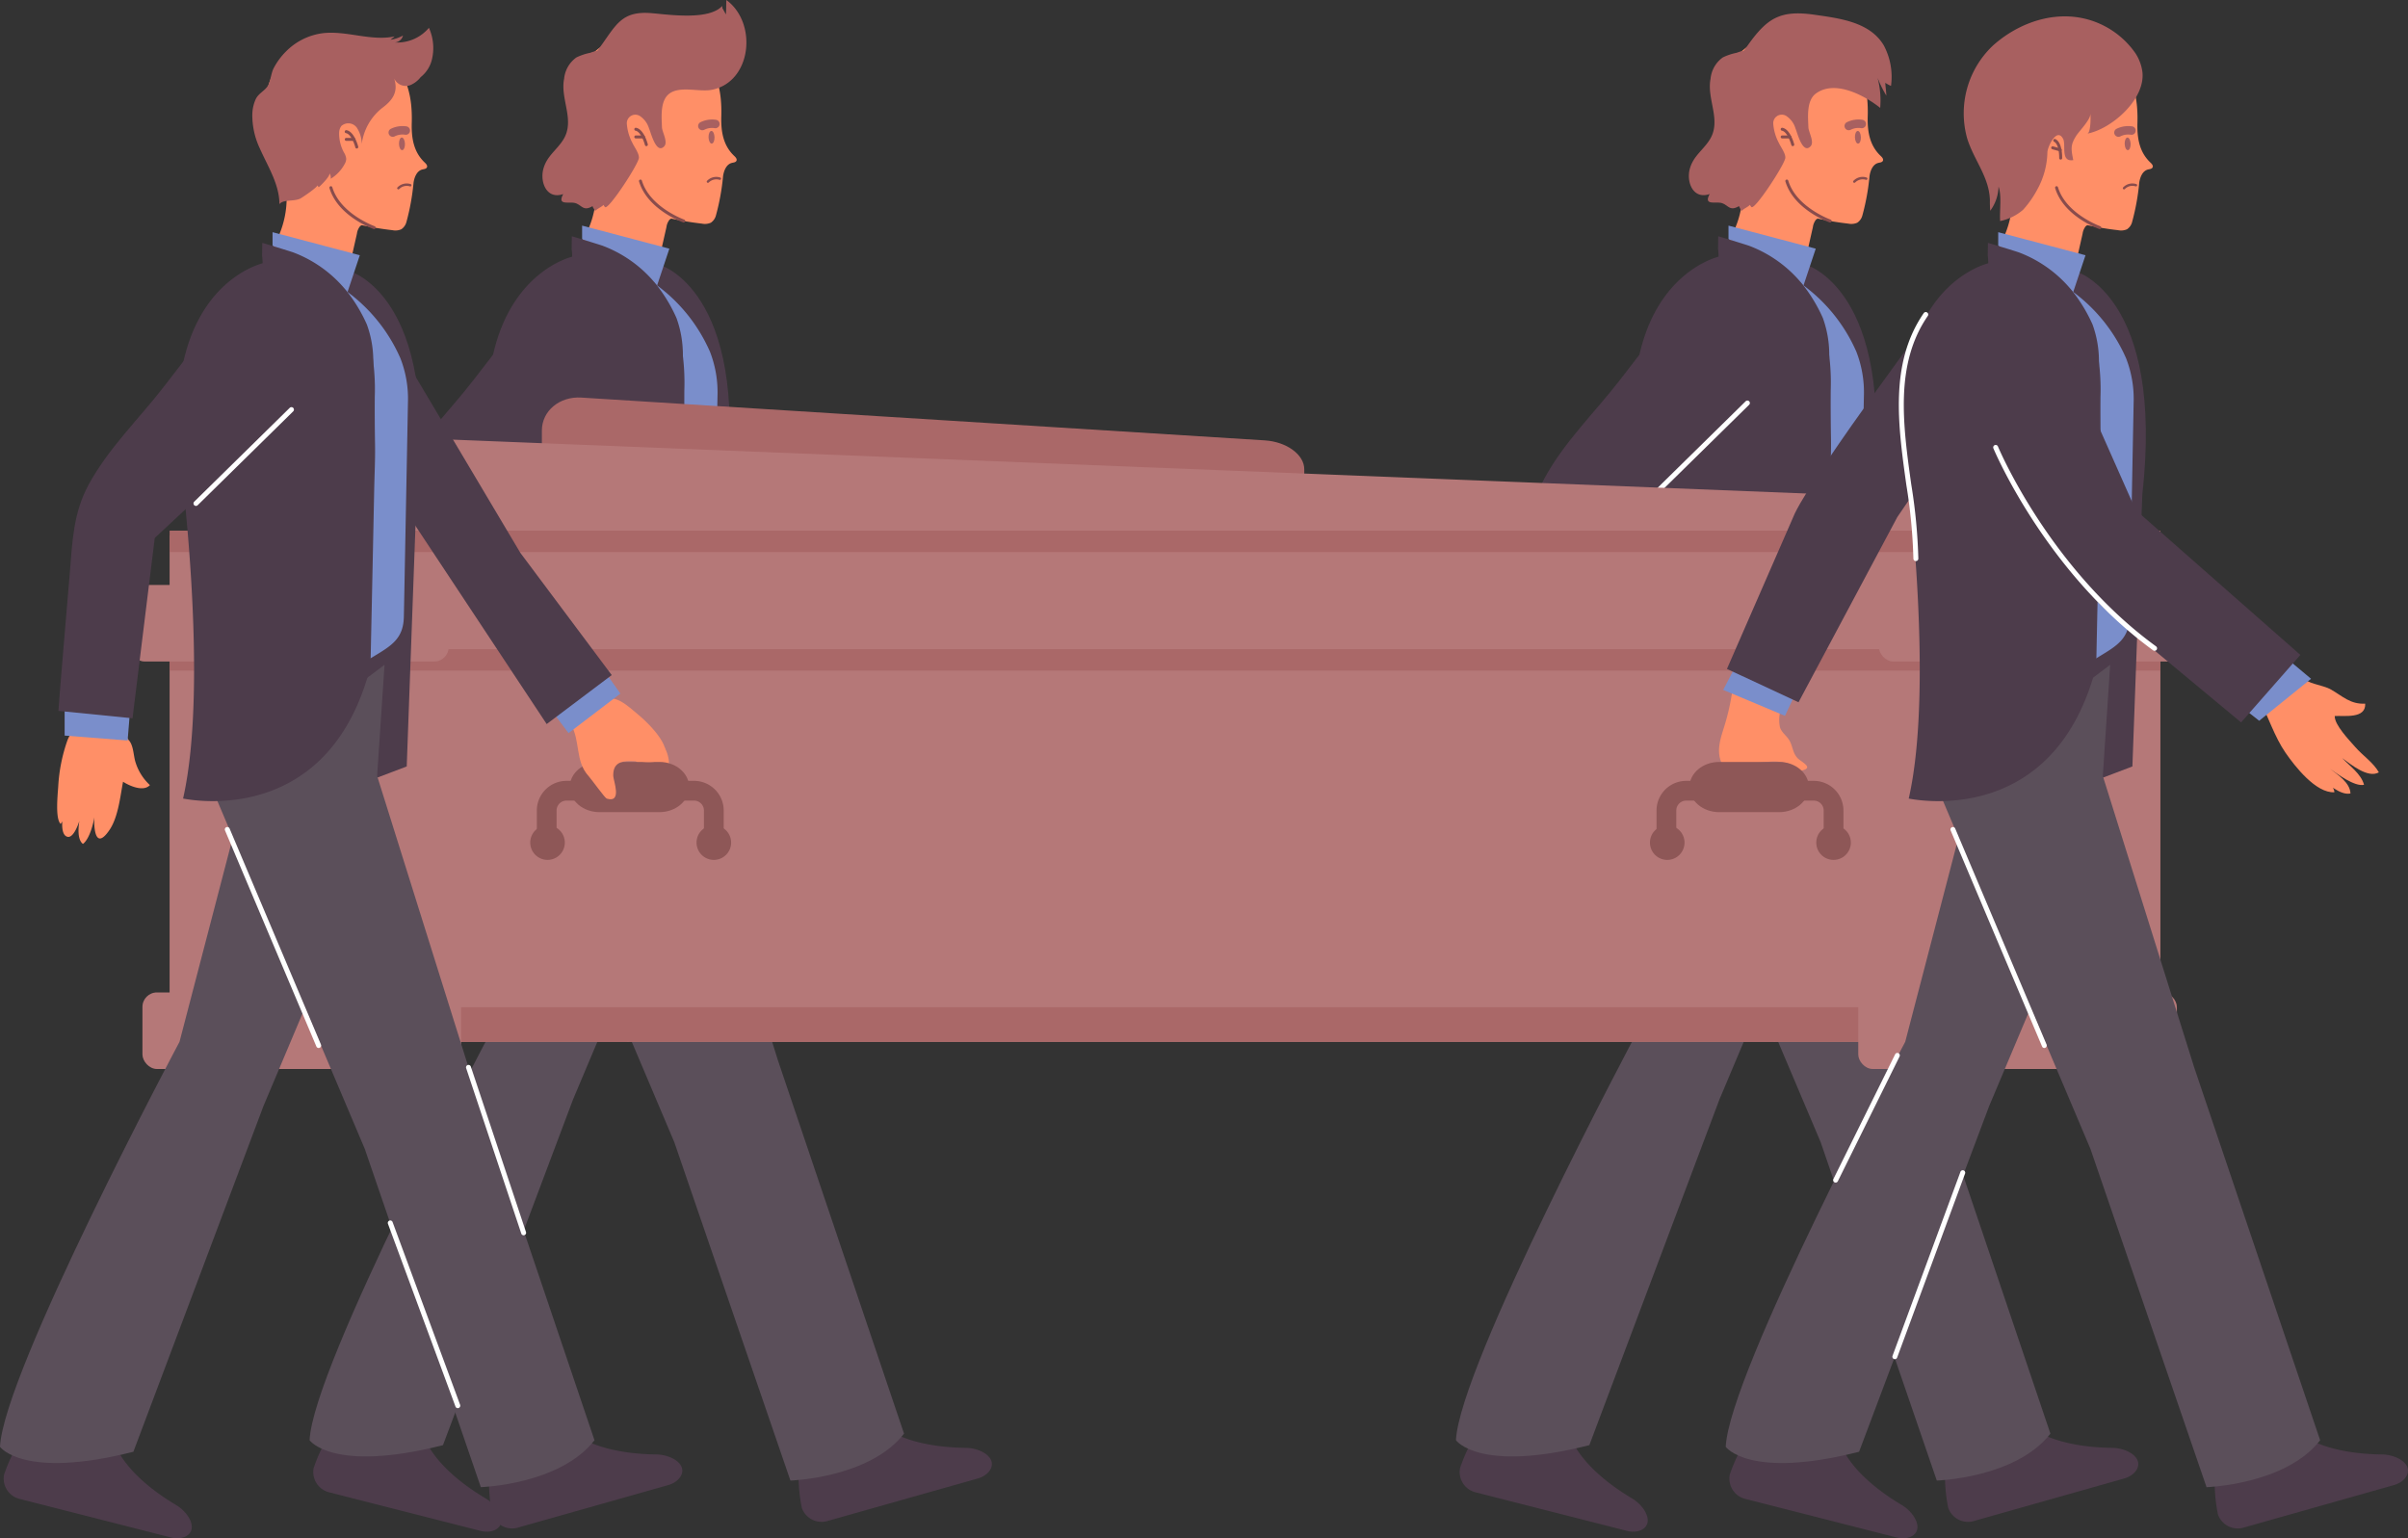 <svg xmlns="http://www.w3.org/2000/svg" width="326.249" height="208.445" viewBox="0 0 326.249 208.445">
  <rect x="0" y="0" width="326.249" height="208.445" fill="#333333" stroke="none"/>
  <g id="Grupo_70219" data-name="Grupo 70219" transform="translate(-356.669 -735.239)">
    <g id="Grupo_70194" data-name="Grupo 70194" transform="translate(398.612 735.239)">
      <g id="Grupo_70192" data-name="Grupo 70192" transform="translate(0 4.365)">
        <path id="Trazado_102527" data-name="Trazado 102527" d="M401.16,752.792s12.049,3.347,9.035,30.284l-1.337,36.812L404,821.729l-4.351-63.418Z" transform="translate(-353.752 -721.286)" fill="#4d3c4b"/>
        <path id="Trazado_102528" data-name="Trazado 102528" d="M390.354,784.33c1.03.574.905,2.3,1.273,3.337a7.029,7.029,0,0,0,1.921,3.012c-.879.934-2.712.139-3.64-.456-.372,1.962-.656,4.778-1.817,6.5-2.1,3.12-2.215-.681-2.029-2.5.047,1.171-.67,3.779-1.592,4.422-1.03-.791-.478-3.5-.151-4.58-.033.764-.9,3.809-1.913,3.617-1.245-.239-.621-3.517-.307-4.253a3.58,3.58,0,0,1-.644,2.51c-.76-.719-.394-4.007-.327-5.136a22.349,22.349,0,0,1,1.238-6.174c.813-2.16,2.062-1.287,4.014-1.1,1.412.137,3.282-.141,4.288.95Z" transform="translate(-373.239 -689.549)" fill="#ff8f67"/>
        <g id="haed" transform="translate(35.95)">
          <g id="Grupo_70191" data-name="Grupo 70191">
            <g id="Grupo_70188" data-name="Grupo 70188">
              <path id="Trazado_102529" data-name="Trazado 102529" d="M395.3,750.908c-.787-3.147-.879-7,1.128-9.738,3.157-4.316,11.281-5.18,15.074-1.4,2.514,2.5,3.213,5.473,3.114,8.978-.059,1.991.217,3.944,1.753,5.391.188.178.411.419.3.656-.1.219-.392.231-.623.29-.738.186-1.077,1.03-1.189,1.78a30.636,30.636,0,0,1-.971,5.354,1.7,1.7,0,0,1-.687.969,2.026,2.026,0,0,1-1.216.125q-2.084-.239-4.138-.681a.857.857,0,0,0-.241.147,2.03,2.03,0,0,0-.419,1.005q-.95,4.181-1.888,8.369a49.086,49.086,0,0,0-9.83-6.029,12.9,12.9,0,0,0,1.96-9.674A24.171,24.171,0,0,1,395.3,750.908Z" transform="translate(-394.784 -737.375)" fill="#ff8f67"/>
              <path id="Trazado_102530" data-name="Trazado 102530" d="M405.088,752.959a.261.261,0,0,1-.067-.01c-.2-.071-4.839-1.747-5.982-5.544a.2.2,0,0,1,.386-.116c1.083,3.6,5.683,5.264,5.728,5.281a.2.2,0,0,1-.065.39Z" transform="translate(-390.352 -727.179)" fill="#894c4c"/>
            </g>
            <g id="Grupo_70190" data-name="Grupo 70190" transform="translate(16.692 11.823)">
              <g id="Grupo_70189" data-name="Grupo 70189">
                <path id="Trazado_102531" data-name="Trazado 102531" d="M405.435,744.329a.561.561,0,0,1-.247.008,2.317,2.317,0,0,0-1.384.213.574.574,0,0,1-.554-1.006,3.561,3.561,0,0,1,2.144-.335.574.574,0,0,1,.462.666A.581.581,0,0,1,405.435,744.329Z" transform="translate(-402.952 -743.161)" fill="#a86060"/>
                <path id="Trazado_102532" data-name="Trazado 102532" d="M404.454,744.767c.014.472-.155.863-.378.871s-.417-.372-.431-.846.155-.862.38-.87S404.439,744.3,404.454,744.767Z" transform="translate(-402.231 -742.367)" fill="#a86060"/>
              </g>
            </g>
          </g>
          <path id="Trazado_102533" data-name="Trazado 102533" d="M403.682,747.765a.155.155,0,0,1-.1-.037.161.161,0,0,1-.018-.227,1.726,1.726,0,0,1,1.778-.456.162.162,0,0,1,.117.2.158.158,0,0,1-.2.115,1.47,1.47,0,0,0-1.451.352A.16.16,0,0,1,403.682,747.765Z" transform="translate(-385.666 -727.358)" fill="#894c4c"/>
        </g>
        <path id="Trazado_102534" data-name="Trazado 102534" d="M381.478,781.043V786.4l8.534.668.5-6.191Z" transform="translate(-372.721 -691.978)" fill="#7a8ecb"/>
        <path id="Trazado_102535" data-name="Trazado 102535" d="M413.588,842.547l20.281-5.737c1.424-.4,2.24-1.514,1.825-2.485s-1.95-1.657-3.427-1.674c-2.975-.033-7.786-.48-11.048-2.761l-11.544,4.852a21.9,21.9,0,0,0,.38,6.047A2.834,2.834,0,0,0,413.588,842.547Z" transform="translate(-343.36 -640.824)" fill="#4d3c4b"/>
        <path id="Trazado_102536" data-name="Trazado 102536" d="M379.684,838.649l20.422,5.205c1.435.366,2.7-.188,2.826-1.236s-.856-2.41-2.127-3.166c-2.557-1.521-6.495-4.318-8.172-7.927l-12.423-1.592a21.955,21.955,0,0,0-2.7,5.422A2.836,2.836,0,0,0,379.684,838.649Z" transform="translate(-376.96 -640.78)" fill="#4d3c4b"/>
        <path id="Trazado_102537" data-name="Trazado 102537" d="M409.543,788.818,401.51,819.6s-23.869,44.843-24.317,54.881c0,0,3.123,4.463,18.072.67l17.624-46.85,13.831-32.8Z" transform="translate(-377.193 -683.688)" fill="#5b4f5a"/>
        <path id="Trazado_102538" data-name="Trazado 102538" d="M391.386,796.284,411.8,844.473l15.728,45.844s10.709-.335,15.395-6.358l-17.068-50.532-12.38-39.487,1-15.057Z" transform="translate(-362.381 -694.057)" fill="#5b4f5a"/>
        <path id="Trazado_102539" data-name="Trazado 102539" d="M397.184,752.465c0-.094,6.254,2.982,6.646,3.27a22.354,22.354,0,0,1,5.238,5.272,22.706,22.706,0,0,1,2.2,3.9,15.217,15.217,0,0,1,1.028,6.008q-.074,3.81-.145,7.619-.147,7.706-.294,15.411c-.039,2-.076,3.987-.116,5.984-.055,2.977-1.645,3.922-4.122,5.415q-2.437,1.468-4.874,2.939-3.114,1.879-6.229,3.754S397.184,752.52,397.184,752.465Z" transform="translate(-357.027 -721.629)" fill="#7a8ecb"/>
        <path id="Trazado_102540" data-name="Trazado 102540" d="M415.26,764.265a14.518,14.518,0,0,0-3.086-6.525c-2.722-3.38-7.071-6.151-11.577-5.436,0,0-13.61,2.9-11.379,25.878,0,0,4.106,30.785.486,46.68,2.33.452,19.978,3.129,25.392-17.9q.086-4.083.17-8.166.169-7.946.333-15.893c.041-2.009.149-4.032.112-6.039q-.052-3.209-.033-6.433A30.653,30.653,0,0,0,415.26,764.265Z" transform="translate(-364.901 -721.914)" fill="#4d3c4b"/>
        <path id="Trazado_102541" data-name="Trazado 102541" d="M404.829,754.43q-4.7,6.091-9.4,12.186c-3.419,4.437-7.557,8.4-10.257,13.353-2.109,3.871-2.213,7.739-2.567,12.019-.106,1.281-1.588,18.656-1.537,18.662l10.038,1,3.012-24.429L414.2,768.486S417.544,755.769,404.829,754.43Z" transform="translate(-373.149 -719.576)" fill="#4d3c4b"/>
        <path id="Trazado_102542" data-name="Trazado 102542" d="M390.355,775.186a.341.341,0,0,1-.239-.1.337.337,0,0,1,0-.474l12.94-12.717a.335.335,0,0,1,.47.478L390.59,775.09A.336.336,0,0,1,390.355,775.186Z" transform="translate(-363.806 -711.887)" fill="#fff"/>
        <path id="Trazado_102543" data-name="Trazado 102543" d="M395.261,752.042s7.641,3.372,10.149,6.3l1.674-5.019L395.261,750.2Z" transform="translate(-358.337 -723.992)" fill="#7a8ecb"/>
        <path id="Trazado_102544" data-name="Trazado 102544" d="M409.561,761.967a21.141,21.141,0,0,0-2.35-4.03,17.072,17.072,0,0,0-7.592-5.73c-.243-.1-4.232-1.324-4.232-1.3-.006.58-.016,1.159-.025,1.739a6.714,6.714,0,0,1-.067,2.291c-.245.6-.946,1.036-1.279,1.631-.975,1.735,1.715,2.483,2.775,3q2.667,1.3,5.33,2.593c1.449.709,2.906,1.41,4.359,2.111.809.394,1.59.844,2.383,1.263a2.263,2.263,0,0,1,1.089,1.655c.09.368.1,1,.4,1.242A14.511,14.511,0,0,0,409.561,761.967Z" transform="translate(-359.856 -723.251)" fill="#4d3c4b"/>
        <path id="Trazado_102545" data-name="Trazado 102545" d="M404.811,819.587a.335.335,0,0,1-.309-.2L392.12,790.1a.335.335,0,0,1,.617-.259l12.382,29.283a.332.332,0,0,1-.178.435A.338.338,0,0,1,404.811,819.587Z" transform="translate(-361.642 -682.834)" fill="#fff"/>
      </g>
      <path id="Trazado_102546" data-name="Trazado 102546" d="M408.308,755.2c.243.182.519.184.822-.137.54-.576-.286-1.937-.309-2.577-.049-1.384-.276-3.625,1.022-4.574,1.451-1.059,4.012-.186,5.677-.495,5.452-1.005,6.3-9.047,2.029-12.174-.039.635-.01,1.31-.065,1.95-.055-.1-.529-.977-.466-.821,0,.266-.016-.241-.031-.327-1.794,1.954-7.063,1.2-9.513.983-4.016-.356-4.8,1.461-6.9,4.4-.766,1.077-.284.5-1.461.965a7.732,7.732,0,0,0-1.88.627,4.015,4.015,0,0,0-1.668,2.886c-.552,2.79,1.512,5.636-.1,8.238-.873,1.418-2.238,2.223-2.712,3.977-.486,1.788.441,4.2,2.691,3.413-.885,1.651.842.961,1.668,1.236.883.292,1.055,1.146,2.305.4.059.258.29.486.349.668.245-.3.879-.548,1.138-.84a.892.892,0,0,0,.206.3c.452.437,4.549-5.828,4.588-6.677.027-.617-.629-1.465-.875-2.007a6.545,6.545,0,0,1-.758-2.573,1.154,1.154,0,0,1,1.8-1.059,3.057,3.057,0,0,1,1.194,1.639C407.241,752.99,407.668,754.719,408.308,755.2Z" transform="translate(-361.078 -735.239)" fill="#a86060"/>
      <g id="Grupo_70193" data-name="Grupo 70193" transform="translate(43.996 17.311)">
        <path id="Trazado_102547" data-name="Trazado 102547" d="M400.354,746.2a.2.2,0,0,1-.194-.151c-.131-.5-.611-1.819-1.273-1.94a.2.2,0,1,1,.072-.394c1.032.186,1.537,2.023,1.59,2.234a.2.2,0,0,1-.143.243A.148.148,0,0,1,400.354,746.2Z" transform="translate(-398.721 -743.71)" fill="#894c4c"/>
        <path id="Trazado_102548" data-name="Trazado 102548" d="M399.958,744.622h-1.036a.2.2,0,0,1,0-.4h1.036a.2.2,0,0,1,0,.4Z" transform="translate(-398.721 -743.178)" fill="#894c4c"/>
      </g>
    </g>
    <g id="Grupo_70201" data-name="Grupo 70201" transform="translate(553.929 737.052)">
      <g id="Grupo_70199" data-name="Grupo 70199" transform="translate(0 2.552)">
        <path id="Trazado_102549" data-name="Trazado 102549" d="M477.163,752.792s12.047,3.347,9.035,30.284l-1.339,36.812-4.854,1.841-4.349-63.418Z" transform="translate(-429.751 -721.286)" fill="#4d3c4b"/>
        <path id="Trazado_102550" data-name="Trazado 102550" d="M466.356,784.33c1.03.574.907,2.3,1.275,3.337a6.992,6.992,0,0,0,1.921,3.012c-.881.934-2.714.139-3.642-.456-.374,1.962-.656,4.778-1.817,6.5-2.1,3.12-2.215-.681-2.029-2.5.047,1.171-.67,3.779-1.59,4.422-1.032-.791-.48-3.5-.149-4.58-.037.764-.907,3.809-1.917,3.617-1.245-.239-.625-3.517-.3-4.253a3.613,3.613,0,0,1-.646,2.51c-.76-.719-.394-4.007-.327-5.136a22.417,22.417,0,0,1,1.236-6.174c.819-2.16,2.064-1.287,4.014-1.1,1.414.137,3.284-.141,4.29.95Z" transform="translate(-449.239 -689.549)" fill="#ff8f67"/>
        <g id="haed-2" data-name="haed" transform="translate(35.952)">
          <g id="Grupo_70198" data-name="Grupo 70198">
            <g id="Grupo_70195" data-name="Grupo 70195">
              <path id="Trazado_102551" data-name="Trazado 102551" d="M471.307,750.908c-.787-3.147-.877-7,1.128-9.738,3.157-4.316,11.281-5.18,15.072-1.4,2.514,2.5,3.215,5.473,3.117,8.978-.059,1.991.219,3.944,1.755,5.391.186.178.411.419.3.656-.1.219-.392.231-.621.29-.742.186-1.079,1.03-1.19,1.78a30.84,30.84,0,0,1-.973,5.354,1.7,1.7,0,0,1-.687.969,2.028,2.028,0,0,1-1.216.125c-1.392-.159-2.767-.388-4.14-.681a.874.874,0,0,0-.239.147,2.049,2.049,0,0,0-.419,1.005q-.947,4.181-1.888,8.369a49.042,49.042,0,0,0-9.832-6.029,12.885,12.885,0,0,0,1.96-9.674A24.35,24.35,0,0,1,471.307,750.908Z" transform="translate(-470.786 -737.375)" fill="#ff8f67"/>
              <path id="Trazado_102552" data-name="Trazado 102552" d="M481.093,752.959a.26.26,0,0,1-.067-.01c-.2-.071-4.841-1.747-5.986-5.544a.2.2,0,0,1,.386-.116c1.083,3.6,5.687,5.264,5.732,5.281a.2.2,0,0,1-.066.39Z" transform="translate(-466.356 -727.179)" fill="#894c4c"/>
            </g>
            <g id="Grupo_70197" data-name="Grupo 70197" transform="translate(16.692 11.823)">
              <g id="Grupo_70196" data-name="Grupo 70196">
                <path id="Trazado_102553" data-name="Trazado 102553" d="M481.437,744.329a.561.561,0,0,1-.247.008,2.317,2.317,0,0,0-1.384.213.573.573,0,1,1-.552-1.006,3.547,3.547,0,0,1,2.144-.335.574.574,0,0,1,.039,1.12Z" transform="translate(-478.954 -743.161)" fill="#a86060"/>
                <path id="Trazado_102554" data-name="Trazado 102554" d="M480.455,744.767c.018.472-.151.863-.378.871s-.413-.372-.431-.846.157-.862.38-.87S480.443,744.3,480.455,744.767Z" transform="translate(-478.234 -742.367)" fill="#a86060"/>
              </g>
            </g>
          </g>
          <path id="Trazado_102555" data-name="Trazado 102555" d="M479.685,747.766a.155.155,0,0,1-.1-.037.164.164,0,0,1-.02-.227,1.715,1.715,0,0,1,1.78-.456.163.163,0,0,1,.117.2.155.155,0,0,1-.2.115,1.45,1.45,0,0,0-1.451.352A.163.163,0,0,1,479.685,747.766Z" transform="translate(-461.668 -727.359)" fill="#894c4c"/>
        </g>
        <path id="Trazado_102556" data-name="Trazado 102556" d="M457.48,781.043V786.4l8.534.668.5-6.191Z" transform="translate(-448.721 -691.978)" fill="#7a8ecb"/>
        <path id="Trazado_102557" data-name="Trazado 102557" d="M489.592,842.547l20.279-5.737c1.424-.4,2.242-1.514,1.825-2.485s-1.95-1.657-3.427-1.674c-2.976-.033-7.786-.48-11.046-2.761l-11.544,4.852a21.857,21.857,0,0,0,.378,6.047A2.837,2.837,0,0,0,489.592,842.547Z" transform="translate(-419.359 -640.824)" fill="#4d3c4b"/>
        <path id="Trazado_102558" data-name="Trazado 102558" d="M455.684,838.649l20.424,5.205c1.433.366,2.7-.188,2.824-1.236s-.852-2.41-2.125-3.166c-2.554-1.521-6.495-4.318-8.172-7.927l-12.423-1.592a21.953,21.953,0,0,0-2.7,5.422A2.838,2.838,0,0,0,455.684,838.649Z" transform="translate(-452.96 -640.78)" fill="#4d3c4b"/>
        <path id="Trazado_102559" data-name="Trazado 102559" d="M485.547,788.818,477.513,819.6s-23.869,44.843-24.319,54.881c0,0,3.127,4.463,18.072.67l17.628-46.85,13.827-32.8Z" transform="translate(-453.194 -683.688)" fill="#5b4f5a"/>
        <path id="Trazado_102560" data-name="Trazado 102560" d="M467.388,796.284,487.8,844.473l15.73,45.844s10.708-.335,15.393-6.358l-17.068-50.532-12.38-39.487,1-15.057Z" transform="translate(-438.381 -694.057)" fill="#5b4f5a"/>
        <path id="Trazado_102561" data-name="Trazado 102561" d="M473.188,752.465c0-.094,6.249,2.982,6.646,3.27a22.287,22.287,0,0,1,7.435,9.168,15.184,15.184,0,0,1,1.03,6.008q-.073,3.81-.147,7.619-.141,7.706-.292,15.411c-.041,2-.078,3.987-.112,5.984-.059,2.977-1.649,3.922-4.126,5.415q-2.434,1.468-4.874,2.939-3.115,1.879-6.229,3.754S473.188,752.52,473.188,752.465Z" transform="translate(-433.027 -721.629)" fill="#7a8ecb"/>
        <path id="Trazado_102562" data-name="Trazado 102562" d="M491.262,764.265a14.558,14.558,0,0,0-3.084-6.525c-2.722-3.38-7.073-6.151-11.577-5.436,0,0-13.613,2.9-11.381,25.878,0,0,4.106,30.785.486,46.68,2.33.452,19.978,3.129,25.392-17.9q.086-4.083.172-8.166.169-7.946.331-15.893c.041-2.009.149-4.032.112-6.039-.035-2.14-.051-4.288-.035-6.433A30.52,30.52,0,0,0,491.262,764.265Z" transform="translate(-440.901 -721.914)" fill="#4d3c4b"/>
        <path id="Trazado_102563" data-name="Trazado 102563" d="M480.831,754.43q-4.7,6.091-9.4,12.186c-3.421,4.437-7.557,8.4-10.257,13.353-2.109,3.871-2.215,7.739-2.565,12.019-.108,1.281-1.59,18.656-1.539,18.662l10.04,1,3.01-24.429L490.2,768.486S493.546,755.769,480.831,754.43Z" transform="translate(-449.149 -719.576)" fill="#4d3c4b"/>
        <path id="Trazado_102564" data-name="Trazado 102564" d="M466.357,775.186a.342.342,0,0,1-.239-.1.338.338,0,0,1,0-.474l12.94-12.717a.335.335,0,0,1,.47.478l-12.94,12.717A.336.336,0,0,1,466.357,775.186Z" transform="translate(-439.806 -711.887)" fill="#fff"/>
        <path id="Trazado_102565" data-name="Trazado 102565" d="M471.263,752.042s7.639,3.372,10.151,6.3l1.672-5.019L471.263,750.2Z" transform="translate(-434.337 -723.992)" fill="#7a8ecb"/>
        <path id="Trazado_102566" data-name="Trazado 102566" d="M485.563,761.967a21.249,21.249,0,0,0-2.35-4.03,17.072,17.072,0,0,0-7.592-5.73c-.243-.1-4.232-1.324-4.232-1.3-.008.58-.016,1.159-.022,1.739a6.766,6.766,0,0,1-.069,2.291c-.245.6-.948,1.036-1.279,1.631-.975,1.735,1.717,2.483,2.775,3q2.664,1.3,5.328,2.593c1.451.709,2.908,1.41,4.359,2.111.813.394,1.592.844,2.385,1.263a2.263,2.263,0,0,1,1.089,1.655c.088.368.1,1,.4,1.242A14.6,14.6,0,0,0,485.563,761.967Z" transform="translate(-435.856 -723.251)" fill="#4d3c4b"/>
        <path id="Trazado_102567" data-name="Trazado 102567" d="M480.812,819.587a.335.335,0,0,1-.309-.2L468.121,790.1a.335.335,0,0,1,.617-.259l12.382,29.283a.332.332,0,0,1-.178.435A.337.337,0,0,1,480.812,819.587Z" transform="translate(-437.643 -682.834)" fill="#fff"/>
      </g>
      <path id="Trazado_102568" data-name="Trazado 102568" d="M484.311,754.269c.243.182.519.184.819-.137.542-.576-.282-1.937-.3-2.577-.051-1.384-.278-3.625,1.022-4.574,2.614-1.911,6.656.315,8.706,1.95a12,12,0,0,0-.355-4.071,15.873,15.873,0,0,0,1.189,2.409c-.022-.586-.112-1.183-.147-1.735a5,5,0,0,0,.777.423,9.052,9.052,0,0,0-.981-5.5c-1.89-3.176-5.984-3.656-9.378-4.146-4.711-.682-6.452.5-9.078,4.187-.764,1.077-.284.5-1.461.965a7.831,7.831,0,0,0-1.882.627,4.012,4.012,0,0,0-1.666,2.886c-.552,2.79,1.512,5.636-.1,8.238-.873,1.418-2.238,2.224-2.714,3.977-.486,1.788.443,4.2,2.693,3.413-.885,1.651.842.96,1.666,1.236.885.292,1.057,1.146,2.305.4a6.348,6.348,0,0,0,.351.668c.245-.3.877-.548,1.138-.84a.915.915,0,0,0,.2.3c.456.437,4.551-5.828,4.59-6.677.027-.617-.627-1.465-.875-2.007a6.544,6.544,0,0,1-.758-2.573,1.154,1.154,0,0,1,1.8-1.059,3.081,3.081,0,0,1,1.2,1.639C483.242,752.064,483.673,753.793,484.311,754.269Z" transform="translate(-437.079 -736.126)" fill="#a86060"/>
      <g id="Grupo_70200" data-name="Grupo 70200" transform="translate(43.998 15.498)">
        <path id="Trazado_102569" data-name="Trazado 102569" d="M476.358,746.2a.2.2,0,0,1-.194-.151c-.131-.5-.615-1.819-1.275-1.94a.2.2,0,0,1-.161-.233.2.2,0,0,1,.233-.161c1.03.186,1.537,2.023,1.592,2.234a.2.2,0,0,1-.143.243A.148.148,0,0,1,476.358,746.2Z" transform="translate(-474.723 -743.71)" fill="#894c4c"/>
        <path id="Trazado_102570" data-name="Trazado 102570" d="M475.961,744.622h-1.036a.2.2,0,0,1,0-.4h1.036a.2.2,0,0,1,0,.4Z" transform="translate(-474.723 -743.178)" fill="#894c4c"/>
      </g>
    </g>
    <g id="cascet" transform="translate(374.296 789.101)">
      <path id="Trazado_102571" data-name="Trazado 102571" d="M392.594,766.068c0-2.651,2.393-4.645,5.342-4.461l92.606,5.8c2.953.186,5.344,1.933,5.344,3.905v3.57l-103.293-4.018Z" transform="translate(-336.804 -761.595)" fill="#aa6868"/>
      <path id="Trazado_102572" data-name="Trazado 102572" d="M376.928,770.562a6.383,6.383,0,0,1,6.689-6.427l221.877,8.836a7.023,7.023,0,0,1,6.687,6.961v7.7l-235.253-3.68Z" transform="translate(-353.153 -758.951)" fill="#b57878"/>
      <rect id="Rectángulo_5562" data-name="Rectángulo 5562" width="269.723" height="53.21" transform="translate(5.352 34.102)" fill="#b57878"/>
      <rect id="Rectángulo_5563" data-name="Rectángulo 5563" width="269.388" height="17.067" transform="translate(5.352 18.707)" fill="#b57878"/>
      <rect id="Rectángulo_5564" data-name="Rectángulo 5564" width="269.723" height="2.906" transform="translate(5.352 34.102)" fill="#aa6868"/>
      <rect id="Rectángulo_5565" data-name="Rectángulo 5565" width="269.723" height="2.902" transform="translate(5.352 18.041)" fill="#aa6868"/>
      <rect id="Rectángulo_5566" data-name="Rectángulo 5566" width="43.167" height="10.374" rx="1.965" transform="translate(0 25.401)" fill="#b57878"/>
      <rect id="Rectángulo_5567" data-name="Rectángulo 5567" width="43.167" height="10.374" rx="1.965" transform="translate(236.928 25.401)" fill="#b57878"/>
      <rect id="Rectángulo_5568" data-name="Rectángulo 5568" width="264.704" height="4.686" transform="translate(9.368 82.626)" fill="#aa6868"/>
      <rect id="Rectángulo_5569" data-name="Rectángulo 5569" width="43.17" height="10.374" rx="1.965" transform="translate(1.672 80.618)" fill="#b57878"/>
      <rect id="Rectángulo_5570" data-name="Rectángulo 5570" width="43.169" height="10.374" rx="1.965" transform="translate(234.14 80.618)" fill="#b57878"/>
    </g>
    <g id="Grupo_70207" data-name="Grupo 70207" transform="translate(356.669 739.007)">
      <path id="Trazado_102573" data-name="Trazado 102573" d="M403.164,785.031a4.9,4.9,0,0,1,.421,3.793c-.176.891-.016,3.413-.862,3.685-1.447.46-2.078-1.872-2.318-2.794-.36-1.369-.39-2.839-2.029-3.253.875-1.194,4.471-3.229,4.9-.76Z" transform="translate(-313.143 -687.561)" fill="#ff8f67"/>
      <g id="Grupo_70202" data-name="Grupo 70202" transform="translate(71.839 99.479)">
        <path id="Trazado_102574" data-name="Trazado 102574" d="M410.615,789.162c0,1.872-1.807,3.4-4.016,3.4h-8.142c-2.209,0-4.016-1.531-4.016-3.4s1.807-3.4,4.016-3.4H406.6C408.809,785.761,410.615,787.29,410.615,789.162Z" transform="translate(-389.087 -785.761)" fill="#8e5757"/>
        <path id="Trazado_102575" data-name="Trazado 102575" d="M394.934,794.489h-2.675v-3.456a4.021,4.021,0,0,1,4.016-4.018h17.289a4.019,4.019,0,0,1,4.014,4.018v3.233H414.9v-3.233a1.341,1.341,0,0,0-1.339-1.341H396.275a1.343,1.343,0,0,0-1.341,1.341Z" transform="translate(-391.365 -784.451)" fill="#8e5757"/>
        <circle id="Elipse_4645" data-name="Elipse 4645" cx="2.343" cy="2.343" r="2.343" transform="translate(0 8.587)" fill="#8e5757"/>
        <path id="Trazado_102576" data-name="Trazado 102576" d="M402.848,792.307a2.342,2.342,0,1,1,2.342,2.342A2.343,2.343,0,0,1,402.848,792.307Z" transform="translate(-380.315 -781.376)" fill="#8e5757"/>
      </g>
      <path id="Trazado_102577" data-name="Trazado 102577" d="M380.639,753.229s12.045,3.346,9.033,30.284l-1.339,36.81-4.854,1.841-4.349-63.413Z" transform="translate(-333.227 -720.233)" fill="#4d3c4b"/>
      <path id="Trazado_102578" data-name="Trazado 102578" d="M394.524,785.089c1.3,2.291.535,4.96,2.381,6.989.4.443,2.219,2.984,2.463,3.057,2.136.642.9-2.424.883-3.057-.108-3.484,4.259-1.2,6.321-2.134,2.373-1.077-1.382-4.9-2.8-6.07-1.559-1.285-3.278-3.076-5.1-2.009-1.277.752-3.065,3.676-4.145,3.726Z" transform="translate(-317.163 -690.686)" fill="#ff8f67"/>
      <path id="Trazado_102579" data-name="Trazado 102579" d="M369.829,784.767c1.03.574.909,2.3,1.273,3.335a7.05,7.05,0,0,0,1.925,3.014c-.883.932-2.714.135-3.642-.456-.372,1.96-.656,4.774-1.815,6.5-2.1,3.119-2.217-.681-2.031-2.493.045,1.171-.67,3.777-1.592,4.418-1.03-.789-.48-3.5-.151-4.578-.033.764-.9,3.811-1.913,3.617-1.247-.237-.623-3.517-.309-4.251a3.574,3.574,0,0,1-.642,2.508c-.76-.717-.395-4.005-.327-5.134a22.435,22.435,0,0,1,1.236-6.172c.817-2.164,2.064-1.289,4.016-1.1,1.41.139,3.282-.139,4.288.954Z" transform="translate(-352.714 -688.497)" fill="#ff8f67"/>
      <g id="haed-3" data-name="haed" transform="translate(34.175)">
        <g id="Grupo_70206" data-name="Grupo 70206">
          <g id="Grupo_70203" data-name="Grupo 70203">
            <path id="Trazado_102580" data-name="Trazado 102580" d="M374.781,751.343c-.787-3.145-.879-7,1.13-9.738,3.16-4.314,11.279-5.179,15.076-1.4,2.51,2.5,3.208,5.473,3.112,8.978-.059,1.99.219,3.944,1.755,5.393.184.176.409.417.3.65s-.392.233-.623.294c-.738.184-1.077,1.03-1.189,1.78a30.866,30.866,0,0,1-.971,5.354,1.706,1.706,0,0,1-.687.967,2,2,0,0,1-1.218.123c-1.39-.155-2.765-.386-4.136-.678a.814.814,0,0,0-.239.147,2.043,2.043,0,0,0-.423,1.008q-.944,4.181-1.886,8.367a49.075,49.075,0,0,0-9.832-6.029,12.89,12.89,0,0,0,1.96-9.674A24.392,24.392,0,0,1,374.781,751.343Z" transform="translate(-372.486 -736.322)" fill="#ff8f67"/>
            <path id="Trazado_102581" data-name="Trazado 102581" d="M394.46,744.6a4.344,4.344,0,0,0,3.217-3,6.638,6.638,0,0,0-.347-4.514,5.6,5.6,0,0,1-4.944,1.952,1.2,1.2,0,0,0,1.426-.907,4.881,4.881,0,0,1-1.692.572c.192-.151.38-.307.57-.456-3.18.687-6.472-.8-9.7-.439a8.544,8.544,0,0,0-5.015,2.471,9.22,9.22,0,0,0-1.686,2.287c-.364.709-.407,1.782-.805,2.411-.421.66-1.206.963-1.6,1.733a5.2,5.2,0,0,0-.482,2.181,10.512,10.512,0,0,0,1,4.5c1.093,2.475,2.673,4.886,2.673,7.594.484-.672,1.954-.339,2.82-.76.235-.11,2.461-1.618,2.3-1.8a3.073,3.073,0,0,1,.2.255c.215-.147,1.692-1.6,1.43-1.9a.912.912,0,0,1,.192.762,5.249,5.249,0,0,0,1.892-1.995,1.489,1.489,0,0,0,.217-.693,1.872,1.872,0,0,0-.268-.805,5.4,5.4,0,0,1-.693-2.769,1.592,1.592,0,0,1,.309-.9,1.414,1.414,0,0,1,2.072.217,4.1,4.1,0,0,1,.682,2.242,7.448,7.448,0,0,1,2.73-4.862c1.424-1.055,2.27-2.164,1.659-4.038a1.735,1.735,0,0,0,2.209.905A3.552,3.552,0,0,0,396.667,743Z" transform="translate(-373.392 -737.083)" fill="#a86060"/>
            <path id="Trazado_102582" data-name="Trazado 102582" d="M384.566,753.4a.2.2,0,0,1-.067-.012c-.2-.069-4.839-1.745-5.982-5.542a.2.2,0,0,1,.135-.249.2.2,0,0,1,.249.133c1.085,3.6,5.685,5.264,5.732,5.281a.2.2,0,0,1-.068.39Z" transform="translate(-368.053 -726.125)" fill="#894c4c"/>
            <path id="Trazado_102583" data-name="Trazado 102583" d="M381.159,746.357a.2.2,0,0,1-.2-.151c-.129-.5-.609-1.821-1.271-1.935a.2.2,0,0,1,.072-.4c1.03.18,1.537,2.021,1.59,2.232a.2.2,0,0,1-.143.243A.155.155,0,0,1,381.159,746.357Z" transform="translate(-366.99 -729.998)" fill="#894c4c"/>
            <path id="Trazado_102584" data-name="Trazado 102584" d="M380.762,744.784h-1.034a.2.2,0,1,1,0-.4h1.034a.2.2,0,0,1,0,.4Z" transform="translate(-366.991 -729.467)" fill="#894c4c"/>
          </g>
          <g id="Grupo_70205" data-name="Grupo 70205" transform="translate(18.467 13.311)">
            <g id="Grupo_70204" data-name="Grupo 70204">
              <path id="Trazado_102585" data-name="Trazado 102585" d="M384.912,744.762a.479.479,0,0,1-.247.01,2.355,2.355,0,0,0-1.386.215.574.574,0,0,1-.552-1.008,3.59,3.59,0,0,1,2.144-.335.574.574,0,0,1,.46.666A.561.561,0,0,1,384.912,744.762Z" transform="translate(-382.429 -743.597)" fill="#a86060"/>
              <path id="Trazado_102586" data-name="Trazado 102586" d="M383.931,745.2c.016.472-.155.864-.378.868s-.419-.366-.431-.842.155-.864.378-.868S383.914,744.729,383.931,745.2Z" transform="translate(-381.707 -742.801)" fill="#a86060"/>
            </g>
          </g>
        </g>
        <path id="Trazado_102587" data-name="Trazado 102587" d="M383.16,748.2a.169.169,0,0,1-.1-.039.162.162,0,0,1-.02-.227,1.742,1.742,0,0,1,1.778-.456.16.16,0,0,1,.117.2.159.159,0,0,1-.2.117,1.434,1.434,0,0,0-1.451.351A.165.165,0,0,1,383.16,748.2Z" transform="translate(-363.367 -726.304)" fill="#894c4c"/>
      </g>
      <path id="Trazado_102588" data-name="Trazado 102588" d="M392.886,784.874l3.011,4.017,7.027-5.354-3.177-4.518Z" transform="translate(-318.872 -693.318)" fill="#7a8ecb"/>
      <path id="Trazado_102589" data-name="Trazado 102589" d="M360.955,781.479v5.352l8.534.67.5-6.191Z" transform="translate(-352.197 -690.925)" fill="#7a8ecb"/>
      <path id="Trazado_102590" data-name="Trazado 102590" d="M385.1,759.778l14.724,24.763,12.381,16.567-8.813,6.636-20.524-31.009Z" transform="translate(-329.325 -713.398)" fill="#4d3c4b"/>
      <path id="Trazado_102591" data-name="Trazado 102591" d="M393.068,842.985l20.279-5.737c1.424-.4,2.24-1.516,1.823-2.487s-1.948-1.655-3.427-1.672c-2.976-.033-7.784-.48-11.046-2.763l-11.544,4.854a21.915,21.915,0,0,0,.378,6.043A2.838,2.838,0,0,0,393.068,842.985Z" transform="translate(-322.835 -639.772)" fill="#4d3c4b"/>
      <path id="Trazado_102592" data-name="Trazado 102592" d="M359.161,839.087l20.422,5.205c1.435.366,2.7-.19,2.824-1.238s-.856-2.407-2.127-3.164c-2.557-1.521-6.493-4.322-8.172-7.929l-12.423-1.592a21.974,21.974,0,0,0-2.7,5.424A2.837,2.837,0,0,0,359.161,839.087Z" transform="translate(-356.435 -639.728)" fill="#4d3c4b"/>
      <path id="Trazado_102593" data-name="Trazado 102593" d="M389.021,789.253l-8.031,30.789s-23.874,44.841-24.321,54.881c0,0,3.125,4.461,18.072.668l17.624-46.85,13.835-32.8Z" transform="translate(-356.669 -682.638)" fill="#5b4f5a"/>
      <path id="Trazado_102594" data-name="Trazado 102594" d="M370.863,796.723l20.412,48.186L407,890.755s10.711-.333,15.4-6.358l-17.068-50.531-12.382-39.489,1.005-15.059Z" transform="translate(-341.856 -693.005)" fill="#5b4f5a"/>
      <path id="Trazado_102595" data-name="Trazado 102595" d="M376.662,752.9c0-.1,6.249,2.982,6.644,3.264a22.408,22.408,0,0,1,5.238,5.276,22.7,22.7,0,0,1,2.2,3.9,15.1,15.1,0,0,1,1.028,6.008q-.07,3.807-.143,7.619l-.294,15.409q-.055,2.992-.117,5.982c-.055,2.978-1.645,3.924-4.124,5.42q-2.437,1.465-4.872,2.937-3.114,1.876-6.227,3.756S376.662,752.956,376.662,752.9Z" transform="translate(-336.501 -720.575)" fill="#7a8ecb"/>
      <path id="Trazado_102596" data-name="Trazado 102596" d="M394.736,764.7a14.545,14.545,0,0,0-3.086-6.523c-2.722-3.38-7.073-6.155-11.579-5.436,0,0-13.608,2.9-11.375,25.88,0,0,4.1,30.781.482,46.68,2.332.449,19.98,3.127,25.394-17.9q.083-4.083.172-8.168.169-7.949.331-15.893c.041-2.011.147-4.03.112-6.043-.037-2.135-.051-4.283-.035-6.429A30.4,30.4,0,0,0,394.736,764.7Z" transform="translate(-344.375 -720.861)" fill="#4d3c4b"/>
      <path id="Trazado_102597" data-name="Trazado 102597" d="M384.3,754.866q-4.7,6.094-9.394,12.186c-3.421,4.435-7.559,8.4-10.261,13.353-2.107,3.873-2.213,7.741-2.565,12.019-.106,1.283-1.588,18.658-1.539,18.662l10.04,1,3.01-24.429,20.081-18.74S397.022,756.2,384.3,754.866Z" transform="translate(-352.625 -718.524)" fill="#4d3c4b"/>
      <path id="Trazado_102598" data-name="Trazado 102598" d="M369.834,775.621a.33.33,0,0,1-.239-.1.334.334,0,0,1,0-.474l12.94-12.717a.335.335,0,0,1,.468.48l-12.94,12.715A.322.322,0,0,1,369.834,775.621Z" transform="translate(-343.281 -710.834)" fill="#fff"/>
      <path id="Trazado_102599" data-name="Trazado 102599" d="M374.738,752.475s7.639,3.376,10.151,6.3l1.672-5.019-11.822-3.123Z" transform="translate(-337.812 -722.939)" fill="#7a8ecb"/>
      <path id="Trazado_102600" data-name="Trazado 102600" d="M389.038,762.405a21.063,21.063,0,0,0-2.352-4.032,17.031,17.031,0,0,0-7.592-5.728c-.243-.1-4.232-1.324-4.232-1.3-.006.58-.016,1.161-.025,1.739a6.678,6.678,0,0,1-.065,2.293c-.247.595-.946,1.036-1.281,1.627-.973,1.737,1.717,2.483,2.779,3q2.664,1.3,5.326,2.6,2.176,1.057,4.361,2.111c.807.391,1.588.838,2.383,1.261a2.26,2.26,0,0,1,1.087,1.655c.092.368.1,1,.4,1.242A14.487,14.487,0,0,0,389.038,762.405Z" transform="translate(-339.331 -722.199)" fill="#4d3c4b"/>
      <path id="Trazado_102601" data-name="Trazado 102601" d="M384.288,820.024a.331.331,0,0,1-.307-.206L371.6,790.536a.335.335,0,0,1,.617-.26L384.6,819.558a.334.334,0,0,1-.178.437A.327.327,0,0,1,384.288,820.024Z" transform="translate(-341.117 -681.783)" fill="#fff"/>
      <path id="Trazado_102602" data-name="Trazado 102602" d="M391.862,841.6a.338.338,0,0,1-.315-.221L382.4,816.614a.332.332,0,0,1,.2-.429.337.337,0,0,1,.429.2l9.149,24.762a.339.339,0,0,1-.315.452Z" transform="translate(-329.838 -654.553)" fill="#fff"/>
      <path id="Trazado_102603" data-name="Trazado 102603" d="M395.37,828.939a.336.336,0,0,1-.317-.231l-7.471-22.419a.334.334,0,0,1,.633-.213l7.474,22.421a.335.335,0,0,1-.213.423A.323.323,0,0,1,395.37,828.939Z" transform="translate(-324.426 -665.321)" fill="#fff"/>
    </g>
    <g id="Grupo_70218" data-name="Grupo 70218" transform="translate(580.214 737.454)">
      <path id="Trazado_102604" data-name="Trazado 102604" d="M512.127,780.083c.738,1.046,2.894,1.128,4.052,1.8,1.615.936,2.612,2,4.621,1.909.1,2.07-2.806,1.6-4.128,1.672-.043,1.206,1.976,3.28,2.779,4.2,1.02,1.173,2.442,2.091,3.2,3.433-1.49.856-3.817-1.1-4.98-1.937,1,1.044,2.593,2.158,2.969,3.625-1.289.278-3.589-1.453-4.6-2.172,1.02.807,2.712,1.864,2.763,3.346-1.355.3-3.274-1.388-4.067-2.264.795.49,1.825,1.159,1.886,2.1-2.5.143-5.354-3.521-6.625-5.365-1.508-2.193-2.311-4.858-3.537-7.157,1.559-.979,4.036-2.761,5.785-3.125Z" transform="translate(-423.894 -690.654)" fill="#ff8f67"/>
      <path id="Trazado_102605" data-name="Trazado 102605" d="M505.3,786.317l2.341,1.84,7.027-5.688-5.185-4.351Z" transform="translate(-425.099 -692.704)" fill="#7a8ecb"/>
      <g id="Grupo_70216" data-name="Grupo 70216">
        <path id="Trazado_102606" data-name="Trazado 102606" d="M479.126,783.748a4.891,4.891,0,0,0-.227,2.793c.231.713.885,1.11,1.263,1.749.464.783.435,1.651,1.079,2.379.464.529,2.228,1.271.785,1.668-.84.231-1.326-.623-2-.893a6.95,6.95,0,0,0-2.8-.227c-1.606.078-3.867.538-5.459.227a5.966,5.966,0,0,0-.764-.019c-.721-1.6-.235-3.143.233-4.663a30.469,30.469,0,0,0,1.33-6.233c1.134-.057,2.561,1.253,3.556,1.77a32.726,32.726,0,0,1,3.219,1.369c-.043.106-.129.092-.213.19Z" transform="translate(-461.279 -690.19)" fill="#ff8f67"/>
        <path id="Trazado_102607" data-name="Trazado 102607" d="M473.09,778.938l-2.178,4.181,8.368,3.516,2.674-5.692Z" transform="translate(-460.988 -691.849)" fill="#7a8ecb"/>
        <g id="Grupo_70208" data-name="Grupo 70208" transform="translate(0 101.033)">
          <path id="Trazado_102608" data-name="Trazado 102608" d="M484.848,789.162c0,1.872-1.8,3.4-4.014,3.4h-8.144c-2.207,0-4.016-1.531-4.016-3.4s1.809-3.4,4.016-3.4h8.144C483.044,785.761,484.848,787.29,484.848,789.162Z" transform="translate(-463.323 -785.761)" fill="#8e5757"/>
          <path id="Trazado_102609" data-name="Trazado 102609" d="M469.169,794.489h-2.677v-3.456a4.021,4.021,0,0,1,4.016-4.018H487.8a4.021,4.021,0,0,1,4.016,4.018v3.233h-2.677v-3.233a1.341,1.341,0,0,0-1.339-1.341H470.508a1.341,1.341,0,0,0-1.339,1.341Z" transform="translate(-465.601 -784.451)" fill="#8e5757"/>
          <path id="Trazado_102610" data-name="Trazado 102610" d="M466.056,792.307a2.342,2.342,0,1,1,2.344,2.342A2.343,2.343,0,0,1,466.056,792.307Z" transform="translate(-466.056 -781.376)" fill="#8e5757"/>
          <circle id="Elipse_4646" data-name="Elipse 4646" cx="2.343" cy="2.343" r="2.343" transform="translate(22.532 8.587)" fill="#8e5757"/>
        </g>
        <path id="Trazado_102611" data-name="Trazado 102611" d="M500.44,755.112s-17.068,22.756-20.078,28.948l-9.2,21.082,9.7,4.516,13.388-25.1L507.3,765.485Z" transform="translate(-460.731 -716.714)" fill="#4d3c4b"/>
        <g id="Grupo_70215" data-name="Grupo 70215" transform="translate(10.263)">
          <g id="Grupo_70214" data-name="Grupo 70214" transform="translate(0 3.044)">
            <path id="Trazado_102612" data-name="Trazado 102612" d="M495.045,753.229s12.045,3.346,9.035,30.284l-1.341,36.81-4.852,1.841-4.349-63.413Z" transform="translate(-447.637 -721.723)" fill="#4d3c4b"/>
            <g id="haed-4" data-name="haed" transform="translate(35.948)">
              <g id="Grupo_70212" data-name="Grupo 70212">
                <g id="Grupo_70209" data-name="Grupo 70209">
                  <path id="Trazado_102613" data-name="Trazado 102613" d="M489.184,751.343c-.781-3.145-.873-7,1.134-9.738,3.157-4.314,11.279-5.179,15.072-1.4,2.512,2.5,3.211,5.473,3.115,8.978-.059,1.99.219,3.944,1.755,5.393.186.176.411.417.3.65s-.39.233-.621.294c-.74.184-1.079,1.03-1.189,1.78a31.058,31.058,0,0,1-.973,5.354,1.684,1.684,0,0,1-.685.967,2,2,0,0,1-1.218.123c-1.392-.155-2.769-.386-4.138-.678a.789.789,0,0,0-.239.147,2.062,2.062,0,0,0-.423,1.008q-.947,4.181-1.888,8.367a49,49,0,0,0-9.83-6.029,12.9,12.9,0,0,0,1.96-9.674A24.706,24.706,0,0,1,489.184,751.343Z" transform="translate(-488.669 -737.812)" fill="#ff8f67"/>
                  <path id="Trazado_102614" data-name="Trazado 102614" d="M498.971,753.4a.183.183,0,0,1-.065-.012c-.2-.069-4.839-1.745-5.982-5.542a.2.2,0,0,1,.384-.116c1.085,3.6,5.685,5.264,5.73,5.281a.2.2,0,0,1-.068.39Z" transform="translate(-484.237 -727.615)" fill="#894c4c"/>
                </g>
                <g id="Grupo_70211" data-name="Grupo 70211" transform="translate(16.691 11.821)">
                  <g id="Grupo_70210" data-name="Grupo 70210">
                    <path id="Trazado_102615" data-name="Trazado 102615" d="M499.321,744.762a.488.488,0,0,1-.249.01,2.36,2.36,0,0,0-1.386.215.574.574,0,0,1-.55-1.008,3.581,3.581,0,0,1,2.144-.335.569.569,0,0,1,.456.666A.554.554,0,0,1,499.321,744.762Z" transform="translate(-496.836 -743.597)" fill="#a86060"/>
                    <path id="Trazado_102616" data-name="Trazado 102616" d="M498.336,745.2c.018.472-.153.864-.376.868s-.415-.366-.431-.842.155-.864.376-.868S498.321,744.729,498.336,745.2Z" transform="translate(-496.114 -742.801)" fill="#a86060"/>
                  </g>
                </g>
              </g>
              <path id="Trazado_102617" data-name="Trazado 102617" d="M497.566,748.2a.169.169,0,0,1-.1-.039.164.164,0,0,1-.02-.227,1.731,1.731,0,0,1,1.78-.456.161.161,0,1,1-.08.313,1.427,1.427,0,0,0-1.453.351A.165.165,0,0,1,497.566,748.2Z" transform="translate(-479.551 -727.795)" fill="#894c4c"/>
              <g id="Grupo_70213" data-name="Grupo 70213" transform="translate(8.153 13.566)">
                <path id="Trazado_102618" data-name="Trazado 102618" d="M493.855,745.625a.254.254,0,0,1-.055-.008l-1-.284a.2.2,0,0,1-.137-.249.2.2,0,0,1,.247-.137l1,.282a.2.2,0,0,1-.055.4Z" transform="translate(-492.658 -743.938)" fill="#894c4c"/>
                <path id="Trazado_102619" data-name="Trazado 102619" d="M493.8,747.25h-.006a.2.2,0,0,1-.2-.2c.012-.517-.086-1.921-.687-2.215a.2.2,0,0,1-.092-.268.2.2,0,0,1,.268-.092c.938.458.92,2.366.913,2.585A.2.2,0,0,1,493.8,747.25Z" transform="translate(-492.512 -744.45)" fill="#894c4c"/>
              </g>
            </g>
            <path id="Trazado_102620" data-name="Trazado 102620" d="M507.474,842.985l20.279-5.737c1.424-.4,2.24-1.516,1.825-2.487s-1.952-1.655-3.427-1.672c-2.975-.033-7.786-.48-11.046-2.763l-11.544,4.854a21.823,21.823,0,0,0,.378,6.043A2.836,2.836,0,0,0,507.474,842.985Z" transform="translate(-437.245 -641.262)" fill="#4d3c4b"/>
            <path id="Trazado_102621" data-name="Trazado 102621" d="M473.568,839.087l20.424,5.205c1.433.366,2.7-.19,2.822-1.238s-.854-2.407-2.123-3.164c-2.557-1.521-6.5-4.322-8.174-7.929l-12.423-1.592a21.942,21.942,0,0,0-2.7,5.424A2.837,2.837,0,0,0,473.568,839.087Z" transform="translate(-470.846 -641.218)" fill="#4d3c4b"/>
            <path id="Trazado_102622" data-name="Trazado 102622" d="M503.428,789.253,495.4,820.042s-23.874,44.841-24.319,54.881c0,0,3.121,4.461,18.068.668l17.626-46.85,13.831-32.8Z" transform="translate(-471.078 -684.128)" fill="#5b4f5a"/>
            <path id="Trazado_102623" data-name="Trazado 102623" d="M485.269,796.723l20.412,48.186,15.732,45.847s10.709-.333,15.393-6.358l-17.068-50.531-12.378-39.489,1-15.059Z" transform="translate(-456.268 -694.495)" fill="#5b4f5a"/>
            <path id="Trazado_102624" data-name="Trazado 102624" d="M491.07,752.9c0-.1,6.251,2.982,6.646,3.264a22.327,22.327,0,0,1,7.435,9.172,15.178,15.178,0,0,1,1.032,6.008q-.073,3.807-.147,7.619-.147,7.706-.292,15.409-.061,2.992-.114,5.982c-.059,2.978-1.651,3.924-4.126,5.42l-4.874,2.937q-3.118,1.876-6.229,3.756S491.07,752.956,491.07,752.9Z" transform="translate(-450.913 -722.065)" fill="#7a8ecb"/>
            <path id="Trazado_102625" data-name="Trazado 102625" d="M509.14,764.7a14.5,14.5,0,0,0-3.086-6.523c-2.72-3.38-7.069-6.155-11.575-5.436,0,0-13.611,2.9-11.375,25.88,0,0,4.1,30.781.48,46.68,2.334.449,19.98,3.127,25.4-17.9q.083-4.083.17-8.168.169-7.949.329-15.893c.045-2.011.151-4.03.112-6.043-.035-2.135-.047-4.283-.033-6.429A30.382,30.382,0,0,0,509.14,764.7Z" transform="translate(-458.786 -722.351)" fill="#4d3c4b"/>
            <path id="Trazado_102626" data-name="Trazado 102626" d="M489.144,752.475s7.643,3.376,10.153,6.3l1.674-5.019-11.826-3.123Z" transform="translate(-452.224 -724.429)" fill="#7a8ecb"/>
            <path id="Trazado_102627" data-name="Trazado 102627" d="M503.447,762.405a21.4,21.4,0,0,0-2.354-4.032,17.047,17.047,0,0,0-7.59-5.728c-.241-.1-4.234-1.324-4.234-1.3l-.023,1.739a6.678,6.678,0,0,1-.069,2.293c-.243.595-.944,1.036-1.279,1.627-.973,1.737,1.717,2.483,2.777,3l5.33,2.6q2.176,1.057,4.359,2.111c.809.391,1.588.838,2.385,1.261a2.263,2.263,0,0,1,1.085,1.655c.092.368.1,1,.4,1.242A14.631,14.631,0,0,0,503.447,762.405Z" transform="translate(-453.743 -723.689)" fill="#4d3c4b"/>
            <path id="Trazado_102628" data-name="Trazado 102628" d="M498.7,820.024a.334.334,0,0,1-.309-.206L486,790.536a.335.335,0,0,1,.617-.26L499,819.558a.339.339,0,0,1-.309.466Z" transform="translate(-455.528 -683.273)" fill="#fff"/>
          </g>
          <path id="Trazado_102629" data-name="Trazado 102629" d="M484.863,789.676a.337.337,0,0,1-.335-.337,73.942,73.942,0,0,0-.95-9.948c-1.136-8.134-2.309-16.545,2.352-23.316a.334.334,0,1,1,.55.38c-4.512,6.556-3.358,14.834-2.24,22.842a74.394,74.394,0,0,1,.958,10.042A.337.337,0,0,1,484.863,789.676Z" transform="translate(-459.099 -715.86)" fill="#fff"/>
          <path id="Trazado_102630" data-name="Trazado 102630" d="M510.116,741.3a11.66,11.66,0,0,0-5.418-4.222c-4.768-1.813-10.063-.182-13.833,3.168a12.616,12.616,0,0,0-3.513,12.673c.93,2.929,2.976,5.181,3.063,8.326a13.77,13.77,0,0,0,.047,1.42,5.753,5.753,0,0,0,1.124-3.266c.45,1.216.127,3.215.217,4.662a6.851,6.851,0,0,0,3.108-1.527,13.453,13.453,0,0,0,1.935-2.767,10.859,10.859,0,0,0,1.359-5.058c.067-.826,1.3-3.368,2.129-1.782.425.815-.4,3.159,1.373,2.879-.29-1.5-.407-2.029.409-3.307.419-.656,2.013-2.242,1.915-3.041.045.354.072,2.663-.425,2.757,3.3-.615,7.956-4.7,7.463-8.426A6.075,6.075,0,0,0,510.116,741.3Z" transform="translate(-454.62 -736.323)" fill="#a86060"/>
        </g>
      </g>
      <g id="Grupo_70217" data-name="Grupo 70217" transform="translate(42.405 38.102)">
        <path id="Trazado_102631" data-name="Trazado 102631" d="M501.305,792.153a50.907,50.907,0,0,0,8.172,7.9q7.5,6.247,15.014,12.486l8.031-9.145-22.312-19.633q-3.253-7.342-6.513-14.681c-1.8-4.065-2.8-8.9-5.986-12.194-3.253-3.364-9.517-2.228-10.6,2.755a14.878,14.878,0,0,0,.926,8.916c3.488,7.5,7.664,15.842,12.576,22.666C500.839,791.542,501.072,791.85,501.305,792.153Z" transform="translate(-486.806 -754.967)" fill="#4d3c4b"/>
        <path id="Trazado_102632" data-name="Trazado 102632" d="M510.68,792.634a.345.345,0,0,1-.2-.063c-14.632-10.645-21.575-27.2-21.642-27.362a.334.334,0,1,1,.617-.255c.069.164,6.944,16.547,21.417,27.074a.336.336,0,0,1-.2.607Z" transform="translate(-484.708 -744.762)" fill="#fff"/>
      </g>
      <path id="Trazado_102633" data-name="Trazado 102633" d="M482.463,838.435a.315.315,0,0,1-.115-.023.332.332,0,0,1-.2-.429l9.2-24.93a.334.334,0,1,1,.627.231l-9.2,24.93A.337.337,0,0,1,482.463,838.435Z" transform="translate(-449.282 -656.475)" fill="#fff"/>
      <path id="Trazado_102634" data-name="Trazado 102634" d="M478.536,822.625a.319.319,0,0,1-.149-.035.334.334,0,0,1-.151-.447l8.364-16.9a.334.334,0,1,1,.6.294l-8.362,16.9A.339.339,0,0,1,478.536,822.625Z" transform="translate(-453.381 -664.592)" fill="#fff"/>
    </g>
  </g>
</svg>
